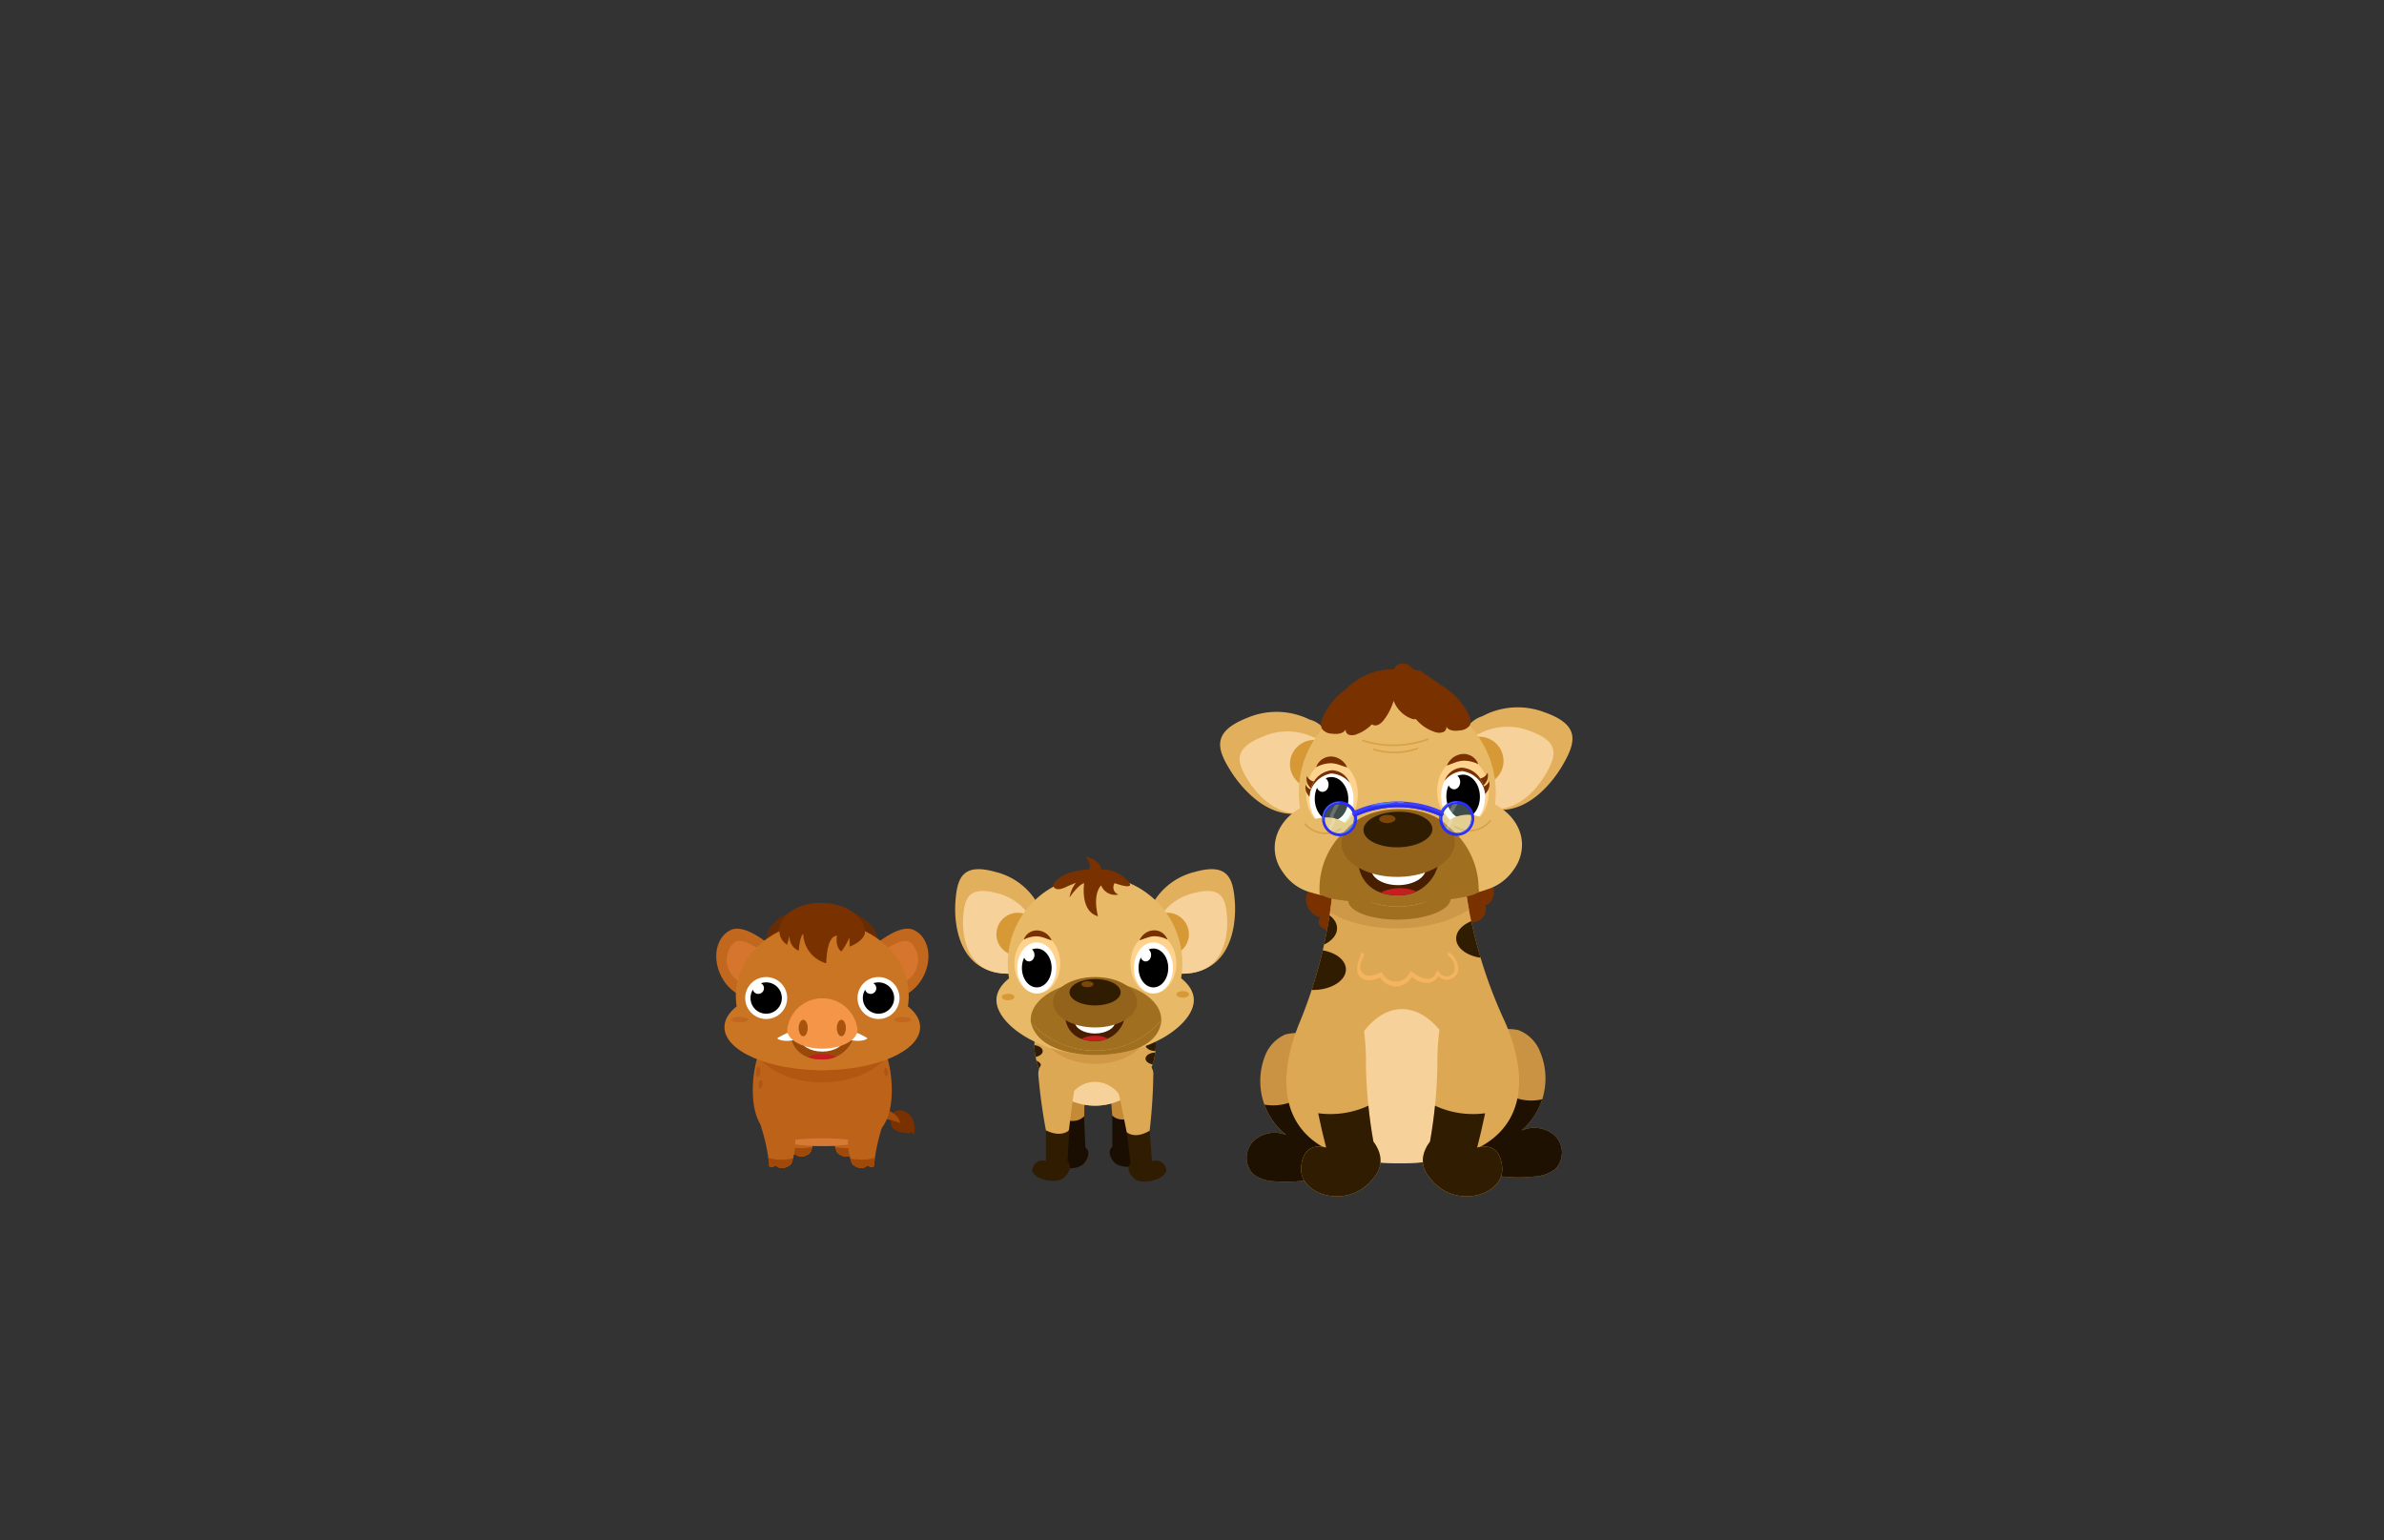 <svg id="_1" data-name="1" xmlns="http://www.w3.org/2000/svg" xmlns:xlink="http://www.w3.org/1999/xlink" viewBox="0 0 260 168"><rect x="0" y="0" width="260" height="168" fill="#333333" stroke="none"/><defs><style>.cls-1{fill:#c99343;}.cls-2{fill:#3d3dfc;}.cls-3{fill:#dda854;}.cls-4{fill:#e8ba67;}.cls-5{fill:#471e00;}.cls-6{fill:#bc6319;}.cls-7{fill:#994a0a;}.cls-8{fill:#d7fff4;opacity:0.3;}.cls-9{fill:#7a3100;}.cls-10{clip-path:url(#clip-path);}.cls-11{fill:#1e1101;}.cls-12{clip-path:url(#clip-path-2);}.cls-13{clip-path:url(#clip-path-3);}.cls-14{fill:#f7d19a;}.cls-15{fill:#301c00;}.cls-16{fill:#ce9849;}.cls-17{fill:#a06f20;}.cls-18{fill:#e2af5d;}.cls-19{fill:#d69936;}.cls-20{clip-path:url(#clip-path-4);}.cls-21{fill:#ffd38d;}.cls-22,.cls-32{fill:#fff;}.cls-23{clip-path:url(#clip-path-5);}.cls-24{fill:#c41e1e;}.cls-25{fill:#93621b;}.cls-26{fill:#7a4609;}.cls-27,.cls-34{fill:none;stroke-linecap:round;stroke-linejoin:round;}.cls-27{stroke:#d8a14a;stroke-width:0.18px;}.cls-28{clip-path:url(#clip-path-6);}.cls-29{clip-path:url(#clip-path-7);}.cls-30{fill:#f4b460;}.cls-31{clip-path:url(#clip-path-8);}.cls-32{opacity:0.21;}.cls-33{fill:#2e2eef;}.cls-34{stroke:#457fff;stroke-width:0.07px;}.cls-35{fill:#457fff;}.cls-36{clip-path:url(#clip-path-9);}.cls-37{clip-path:url(#clip-path-10);}.cls-38{fill:#2d2de8;}.cls-39{fill:#c48a37;}.cls-40{fill:#190e01;}.cls-41{clip-path:url(#clip-path-11);}.cls-42{fill:#d19846;}.cls-43{clip-path:url(#clip-path-12);}.cls-44{clip-path:url(#clip-path-13);}.cls-45{clip-path:url(#clip-path-14);}.cls-46{fill:#a54c0a;}.cls-47{clip-path:url(#clip-path-15);}.cls-48{fill:#a04908;}.cls-49{clip-path:url(#clip-path-16);}.cls-50{clip-path:url(#clip-path-17);}.cls-51{fill:#b25712;}.cls-52{fill:#d67934;}.cls-53{clip-path:url(#clip-path-18);}.cls-54{clip-path:url(#clip-path-19);}.cls-55{fill:#682c02;}.cls-56{fill:#c1671e;}.cls-57{fill:#d6752d;}.cls-58{fill:#c97523;}.cls-59{clip-path:url(#clip-path-20);}.cls-60{fill:#f49547;}.cls-61{fill:#a8540e;}.cls-62{fill:#af5614;}</style><clipPath id="clip-path"><path class="cls-1" d="M162.15,112.7a5.79,5.79,0,0,1,3.42-.36A4.12,4.12,0,0,1,168,114.8a7.49,7.49,0,0,1-2.07,8.51,3.37,3.37,0,0,1,3.68.58,2.59,2.59,0,0,1,.06,3.56,3.89,3.89,0,0,1-2.29.86,15,15,0,0,1-4.72-.19,4.41,4.41,0,0,1-2.66-1.31,4.9,4.9,0,0,1-.84-2.85c-.1-1.36-.13-2.72-.1-4.09,0-2.44.45-5.17,2.36-6.69l-.61.75"/></clipPath><clipPath id="clip-path-2"><path class="cls-1" d="M143.62,113.05a5.78,5.78,0,0,0-3.43-.23,4.17,4.17,0,0,0-2.3,2.54,7.52,7.52,0,0,0,2.39,8.43,3.36,3.36,0,0,0-3.65.73,2.59,2.59,0,0,0,.07,3.56,4,4,0,0,0,2.32.76,14.9,14.9,0,0,0,4.71-.36,4.46,4.46,0,0,0,2.61-1.41,4.91,4.91,0,0,0,.73-2.88c.05-1.36,0-2.73,0-4.09-.15-2.44-.64-5.15-2.61-6.6l.64.73"/></clipPath><clipPath id="clip-path-3"><path class="cls-3" d="M164.11,111.4a50.89,50.89,0,0,1-4.22-14.09h-.4l-6.87,1.55-6.92-1.29h-.4a51.18,51.18,0,0,1-3.68,14.23c-3.34,8.44-.7,15.24,11.46,15.07h.14C165.38,126.6,167.76,119.7,164.11,111.4Z"/></clipPath><clipPath id="clip-path-4"><path class="cls-4" d="M165.07,94.87a4.57,4.57,0,0,0,.92-2.8c-.05-2.94-3.06-5.27-6.71-5.2-3.08.06-5.64,1.82-6.32,4.14h-.49L152,91c-.77-2.29-3.38-4-6.47-3.89-3.65.07-6.56,2.51-6.51,5.45a4.48,4.48,0,0,0,.94,2.63,5.23,5.23,0,0,0,3.15,2.18,7.7,7.7,0,0,0,2.62.39h.12a.75.75,0,0,0,.15,0,10,10,0,0,0,1.76-.19,9.05,9.05,0,0,0,9.67-.18,10.06,10.06,0,0,0,1.76.13h.29a8,8,0,0,0,2.68-.51A5.43,5.43,0,0,0,165.07,94.87Z"/></clipPath><clipPath id="clip-path-5"><path class="cls-5" d="M148.19,94.53a9,9,0,0,0,8.69-.39,4.35,4.35,0,0,1-4.3,3.51C148.55,97.72,148.19,94.53,148.19,94.53Z"/></clipPath><clipPath id="clip-path-6"><path class="cls-3" d="M148.37,110.14a26.9,26.9,0,0,1,.6,6.15,53.7,53.7,0,0,0,.81,8.21c1.72,2.29.07,3.9.07,3.9-2.65,3.64-8.17,2-7.95-1.06s2.73-2.18,2.73-2.18a73.41,73.41,0,0,1-2.19-13.64Z"/></clipPath><clipPath id="clip-path-7"><path class="cls-3" d="M157.36,110.14a27.61,27.61,0,0,0-.6,6.15,52.91,52.91,0,0,1-.8,8.21c-1.73,2.29-.07,3.9-.07,3.9,2.65,3.64,8.17,2,7.94-1.06s-2.73-2.18-2.73-2.18a74.06,74.06,0,0,0,2.2-13.64Z"/></clipPath><clipPath id="clip-path-8"><circle class="cls-8" cx="146.07" cy="89.29" r="1.63" transform="translate(-24.72 77.49) rotate(-27.48)"/></clipPath><clipPath id="clip-path-9"><circle class="cls-8" cx="158.87" cy="89.26" r="1.63" transform="translate(-23.26 83.39) rotate(-27.48)"/></clipPath><clipPath id="clip-path-10"><path class="cls-2" d="M157.16,89a.27.27,0,0,1-.12,0,11.26,11.26,0,0,0-9.1,0,.32.32,0,0,1-.42-.13.31.31,0,0,1,.13-.42,11.71,11.71,0,0,1,9.63,0,.3.3,0,0,1,.16.4A.3.3,0,0,1,157.16,89Z"/></clipPath><clipPath id="clip-path-11"><circle class="cls-3" cx="119.43" cy="113.97" r="6.62"/></clipPath><clipPath id="clip-path-12"><path class="cls-4" d="M130.2,109.07c0,2.67-4.82,6-10.77,6s-10.76-3.34-10.76-6,4.82-4.84,10.76-4.84S130.2,106.39,130.2,109.07Z"/></clipPath><clipPath id="clip-path-13"><circle class="cls-4" cx="119.43" cy="105.07" r="9.52"/></clipPath><clipPath id="clip-path-14"><path class="cls-5" d="M116.2,111.18a6.74,6.74,0,0,0,6.47-.18,3.24,3.24,0,0,1-3.25,2.55C116.43,113.55,116.2,111.18,116.2,111.18Z"/></clipPath><clipPath id="clip-path-15"><path class="cls-6" d="M85.1,121.61a20.86,20.86,0,0,1,.88,4.07s-.13.67.74.18c0,0,.51.65,1.48,0a.65.65,0,0,0,.24-.28,7.22,7.22,0,0,0,.09-4.45C87.8,117.88,84.42,118.12,85.1,121.61Z"/></clipPath><clipPath id="clip-path-16"><path class="cls-6" d="M94.57,121.61a20.86,20.86,0,0,0-.88,4.07s.13.67-.74.18c0,0-.51.65-1.48,0a.72.72,0,0,1-.24-.28,7.22,7.22,0,0,1-.09-4.45C91.87,117.88,95.25,118.12,94.57,121.61Z"/></clipPath><clipPath id="clip-path-17"><path class="cls-6" d="M97.26,118.9c0,5.54-3.39,6.09-7.58,6.09s-7.58-.55-7.58-6.09,3.4-10.05,7.58-10.05S97.26,113.35,97.26,118.9Z"/></clipPath><clipPath id="clip-path-18"><path class="cls-6" d="M83,122.87a20.86,20.86,0,0,1,.88,4.07s-.13.66.74.17c0,0,.51.66,1.48,0a.65.65,0,0,0,.24-.28,7.22,7.22,0,0,0,.09-4.45C85.66,119.14,82.28,119.37,83,122.87Z"/></clipPath><clipPath id="clip-path-19"><path class="cls-6" d="M96.21,122.87a21.64,21.64,0,0,0-.88,4.07s.14.66-.74.17c0,0-.5.66-1.47,0a.65.65,0,0,1-.24-.28,7.13,7.13,0,0,1-.09-4.45C93.51,119.14,96.89,119.37,96.21,122.87Z"/></clipPath><clipPath id="clip-path-20"><path class="cls-7" d="M86.23,113a7.21,7.21,0,0,0,6.94-.19,3.48,3.48,0,0,1-3.49,2.74C86.47,115.57,86.23,113,86.23,113Z"/></clipPath></defs><path class="cls-9" d="M143.18,96.54a2,2,0,0,0,.85,3.51.68.68,0,0,0,0,1,1.7,1.7,0,0,0,.95.43,6.82,6.82,0,0,0,5.91-1.84,4.17,4.17,0,0,0,5.27.29,2,2,0,0,0,3.32.18A1.48,1.48,0,0,0,162,98.72c.68-.13,1-1,.91-1.68a5.79,5.79,0,0,0-3.65-4.67,13.14,13.14,0,0,0-6.14-.73c-1.91.13-3.95.47-5.34,1.79-.52.48-1,1.14-1.75,1.08a4.13,4.13,0,0,1-.83-.24,1.81,1.81,0,0,0-2.14,2.53"/><path class="cls-1" d="M162.15,112.7a5.79,5.79,0,0,1,3.42-.36A4.12,4.12,0,0,1,168,114.8a7.49,7.49,0,0,1-2.07,8.51,3.37,3.37,0,0,1,3.68.58,2.59,2.59,0,0,1,.06,3.56,3.89,3.89,0,0,1-2.29.86,15,15,0,0,1-4.72-.19,4.41,4.41,0,0,1-2.66-1.31,4.9,4.9,0,0,1-.84-2.85c-.1-1.36-.13-2.72-.1-4.09,0-2.44.45-5.17,2.36-6.69l-.61.75"/><g class="cls-10"><path class="cls-11" d="M169.57,119.37a5.33,5.33,0,0,1-4.18.41,16.1,16.1,0,0,1-3.88-1.86,26.8,26.8,0,0,0-5.36,3.45,9,9,0,0,0-3.1,5.44,8.27,8.27,0,0,0,3,7,14.71,14.71,0,0,0,7.25,3.07c3.53.58,7.66.13,9.85-2.7a8.43,8.43,0,0,0,1.41-3,13.88,13.88,0,0,0-2.12-11.84A.79.79,0,0,0,172,119c-.2,0-.44.2-.33.38"/></g><path class="cls-1" d="M143.62,113.05a5.78,5.78,0,0,0-3.43-.23,4.17,4.17,0,0,0-2.3,2.54,7.52,7.52,0,0,0,2.39,8.43,3.36,3.36,0,0,0-3.65.73,2.59,2.59,0,0,0,.07,3.56,4,4,0,0,0,2.32.76,14.9,14.9,0,0,0,4.71-.36,4.46,4.46,0,0,0,2.61-1.41,4.91,4.91,0,0,0,.73-2.88c.05-1.36,0-2.73,0-4.09-.15-2.44-.64-5.15-2.61-6.6l.64.73"/><g class="cls-12"><path class="cls-11" d="M136.46,120a5.43,5.43,0,0,0,4.19.25,15.56,15.56,0,0,0,3.8-2,26.3,26.3,0,0,1,5.49,3.25,9,9,0,0,1,3.31,5.31,8.31,8.31,0,0,1-2.78,7.14,14.71,14.71,0,0,1-7.12,3.33c-3.51.72-7.65.43-9.95-2.31a8.83,8.83,0,0,1-1.53-2.91,13.91,13.91,0,0,1,1.68-11.91.78.78,0,0,1,.46-.4c.21,0,.45.18.35.36"/></g><path class="cls-3" d="M164.11,111.4a50.89,50.89,0,0,1-4.22-14.09h-.4l-6.87,1.55-6.92-1.29h-.4a51.18,51.18,0,0,1-3.68,14.23c-3.34,8.44-.7,15.24,11.46,15.07h.14C165.38,126.6,167.76,119.7,164.11,111.4Z"/><g class="cls-13"><ellipse class="cls-14" cx="153.14" cy="126.36" rx="7.99" ry="16.31" transform="translate(-2.36 2.91) rotate(-1.08)"/><ellipse class="cls-15" cx="143.27" cy="105.77" rx="3.52" ry="2.2" transform="translate(-1.97 2.72) rotate(-1.08)"/><ellipse class="cls-15" cx="162.33" cy="102.31" rx="3.52" ry="2.2" transform="translate(-1.9 3.08) rotate(-1.08)"/><ellipse class="cls-15" cx="142.31" cy="101.28" rx="3.52" ry="2.2" transform="translate(-1.89 2.7) rotate(-1.08)"/><ellipse class="cls-16" cx="152.56" cy="95.81" rx="9.99" ry="5.45" transform="translate(-1.78 2.89) rotate(-1.08)"/></g><ellipse class="cls-17" cx="152.61" cy="98.08" rx="5.6" ry="2.21" transform="translate(-1.82 2.9) rotate(-1.08)"/><path class="cls-18" d="M161.65,78.12a8.17,8.17,0,0,1,6.78-.44c3.93,1.38,3.46,3.25,2,5.76S164.2,92,157.87,85.25C157.87,85.25,158.55,79.05,161.65,78.12Z"/><path class="cls-14" d="M161.37,80a6.68,6.68,0,0,1,5.52-.26c3.22,1.17,2.86,2.66,1.71,4.65s-4.95,6.79-10.2,1.28C158.4,85.7,158.86,80.73,161.37,80Z"/><circle class="cls-19" cx="161.33" cy="83" r="2.64" transform="translate(-11.2 26.88) rotate(-9.21)"/><path class="cls-18" d="M142.82,78.48a8.14,8.14,0,0,0-6.79-.19c-3.89,1.53-3.34,3.38-1.79,5.83s6.55,8.33,12.62,1.34C146.86,85.46,146,79.28,142.82,78.48Z"/><path class="cls-14" d="M143.16,80.37a6.63,6.63,0,0,0-5.51,0c-3.18,1.28-2.77,2.76-1.55,4.71s5.21,6.59,10.25.89C146.35,85.93,145.7,81,143.16,80.37Z"/><circle class="cls-19" cx="143.32" cy="83.34" r="2.64" transform="translate(47.17 218.4) rotate(-84.73)"/><circle class="cls-4" cx="152.39" cy="86.44" r="10.74"/><path class="cls-4" d="M165.07,94.87a4.57,4.57,0,0,0,.92-2.8c-.05-2.94-3.06-5.27-6.71-5.2-3.08.06-5.64,1.82-6.32,4.14h-.49L152,91c-.77-2.29-3.38-4-6.47-3.89-3.65.07-6.56,2.51-6.51,5.45a4.48,4.48,0,0,0,.94,2.63,5.23,5.23,0,0,0,3.15,2.18,7.7,7.7,0,0,0,2.62.39h.12a.75.75,0,0,0,.15,0,10,10,0,0,0,1.76-.19,9.05,9.05,0,0,0,9.67-.18,10.06,10.06,0,0,0,1.76.13h.29a8,8,0,0,0,2.68-.51A5.43,5.43,0,0,0,165.07,94.87Z"/><g class="cls-20"><circle class="cls-17" cx="152.58" cy="96.97" r="8.68"/></g><ellipse class="cls-17" cx="152.59" cy="97.45" rx="8.59" ry="1.15" transform="matrix(1, -0.02, 0.02, 1, -1.81, 2.9)"/><ellipse class="cls-21" cx="145.27" cy="86.6" rx="2.82" ry="3.67" transform="translate(-1.61 2.76) rotate(-1.08)"/><ellipse class="cls-21" cx="159.56" cy="86.33" rx="2.82" ry="3.67" transform="translate(-1.6 3.03) rotate(-1.08)"/><path class="cls-9" d="M143.6,85.25a1.11,1.11,0,0,1-1.08-.61A1.39,1.39,0,0,0,143,86a.37.37,0,0,0,.22.1.3.3,0,0,0,.25-.22.71.71,0,0,0,0-.57l-.07.16"/><path class="cls-9" d="M143.47,86.2a1.12,1.12,0,0,1-1.07-.61,1.37,1.37,0,0,0,.48,1.34.35.35,0,0,0,.21.1.35.35,0,0,0,.26-.23.72.72,0,0,0,0-.56l-.08.16"/><path class="cls-9" d="M161.24,84.92a1.11,1.11,0,0,0,1-.65,1.39,1.39,0,0,1-.43,1.36.35.35,0,0,1-.2.1.32.32,0,0,1-.27-.21.68.68,0,0,1,0-.56l.08.15"/><path class="cls-9" d="M161.4,85.86a1.11,1.11,0,0,0,1-.65,1.38,1.38,0,0,1-.42,1.36.35.35,0,0,1-.21.1.32.32,0,0,1-.27-.21.77.77,0,0,1,0-.56l.08.15"/><ellipse class="cls-22" cx="159.57" cy="86.87" rx="2.4" ry="3.14" transform="translate(-1.61 3.03) rotate(-1.08)"/><ellipse cx="159.57" cy="86.87" rx="1.83" ry="2.39" transform="translate(-1.61 3.03) rotate(-1.08)"/><ellipse class="cls-22" cx="158.58" cy="85.28" rx="0.67" ry="0.8" transform="translate(-1.58 3.01) rotate(-1.08)"/><path class="cls-9" d="M143.54,83.68a1.72,1.72,0,0,1,1.73-1.17,2,2,0,0,1,1,.38,2.69,2.69,0,0,1,.39.36,3.07,3.07,0,0,1,.27.46l-.92-.31a3.21,3.21,0,0,0-.82-.16A3.44,3.44,0,0,0,143.54,83.68Z"/><path class="cls-9" d="M161.22,83.35a3.37,3.37,0,0,0-1.7-.38,3.23,3.23,0,0,0-.82.19l-.91.34a3,3,0,0,1,.26-.46,2.65,2.65,0,0,1,.37-.38,2.09,2.09,0,0,1,1-.42A1.69,1.69,0,0,1,161.22,83.35Z"/><ellipse class="cls-22" cx="145.22" cy="87.14" rx="2.4" ry="3.14" transform="translate(-1.62 2.75) rotate(-1.08)"/><ellipse cx="145.22" cy="87.14" rx="1.83" ry="2.39" transform="translate(-1.62 2.75) rotate(-1.08)"/><ellipse class="cls-22" cx="144.23" cy="85.56" rx="0.67" ry="0.8" transform="translate(-1.59 2.74) rotate(-1.08)"/><path class="cls-4" d="M141.46,91.54c0-1.28,1.35-2.35,3.08-2.39A3.61,3.61,0,0,1,147,90"/><path class="cls-4" d="M157.83,89.6a3.74,3.74,0,0,1,2.22-.74c1.72,0,3.14,1,3.16,2.27"/><path class="cls-5" d="M148.19,94.53a9,9,0,0,0,8.69-.39,4.35,4.35,0,0,1-4.3,3.51C148.55,97.72,148.19,94.53,148.19,94.53Z"/><g class="cls-23"><ellipse class="cls-24" cx="152.6" cy="98.55" rx="2.91" ry="1.69" transform="translate(-1.83 2.9) rotate(-1.08)"/><ellipse class="cls-22" cx="152.53" cy="94.76" rx="2.98" ry="1.78" transform="translate(-1.76 2.89) rotate(-1.08)"/></g><ellipse class="cls-25" cx="152.49" cy="91.94" rx="6.18" ry="3.7" transform="translate(-1.71 2.89) rotate(-1.08)"/><ellipse class="cls-15" cx="152.46" cy="90.47" rx="3.76" ry="1.94" transform="translate(-1.68 2.89) rotate(-1.08)"/><ellipse class="cls-26" cx="151.31" cy="89.32" rx="0.89" ry="0.45" transform="translate(-1.66 2.87) rotate(-1.08)"/><path class="cls-9" d="M143.06,85.75A2.55,2.55,0,0,1,145.27,84a2.13,2.13,0,0,1,1.91,1.36,2.8,2.8,0,0,0-2-1,2.93,2.93,0,0,0-2.41,2.56A3.07,3.07,0,0,1,143.06,85.75Z"/><path class="cls-9" d="M161.68,85.4a2.55,2.55,0,0,0-2.28-1.68,2.14,2.14,0,0,0-1.85,1.44,2.81,2.81,0,0,1,1.91-1.06A3,3,0,0,1,162,86.57,3.12,3.12,0,0,0,161.68,85.4Z"/><path class="cls-27" d="M142.35,89.89a3,3,0,0,0,3.88.51"/><path class="cls-27" d="M162.55,89.51a3,3,0,0,1-3.86.66"/><path class="cls-9" d="M160.17,77.92A7.59,7.59,0,0,0,157,74.64a1.31,1.31,0,0,0-.25-.22l-1.21-.82-.41-.27a1.19,1.19,0,0,0-.38-.21,2.83,2.83,0,0,1-.58-.11,1.71,1.71,0,0,1-.43-.42A1.15,1.15,0,0,0,152,73a7.09,7.09,0,0,0-5.16,2.12h0a7.56,7.56,0,0,0-2.57,3.11,1.4,1.4,0,0,0-.09,1.27,1.44,1.44,0,0,0,1.11.52c.55.08,1.25,0,1.47-.48a.55.55,0,0,0,.4.61,1.3,1.3,0,0,0,.8-.07A4.49,4.49,0,0,0,149.62,79a.85.85,0,0,0,.26.11c.45.07.85-.31,1.11-.68a6.44,6.44,0,0,0,1-2,3.32,3.32,0,0,0,2.1,2,1.86,1.86,0,0,0,.33,0,4.57,4.57,0,0,0,2.14,1.43,1.37,1.37,0,0,0,.8,0,.56.56,0,0,0,.38-.63c.24.5.94.52,1.49.43a1.44,1.44,0,0,0,1.08-.56A1.38,1.38,0,0,0,160.17,77.92Z"/><path class="cls-27" d="M148.63,80.77a11.14,11.14,0,0,0,7.09-.14"/><path class="cls-27" d="M149.8,81.72a7.5,7.5,0,0,0,4.79-.09"/><path class="cls-3" d="M148.37,110.14a26.9,26.9,0,0,1,.6,6.15,53.7,53.7,0,0,0,.81,8.21c1.72,2.29.07,3.9.07,3.9-2.65,3.64-8.17,2-7.95-1.06s2.73-2.18,2.73-2.18a73.41,73.41,0,0,1-2.19-13.64Z"/><g class="cls-28"><path class="cls-15" d="M141.28,120.74a9.88,9.88,0,0,0,9.33-.92,21.25,21.25,0,0,1,3,8c.38,2.37.22,5.13-1.59,6.7a8.45,8.45,0,0,1-3.28,1.49c-2.06.57-4.32,1.08-6.28.2a7.86,7.86,0,0,1-3.59-4.13,12.1,12.1,0,0,1-1.31-5.73,6.79,6.79,0,0,1,2.56-5.15l-.52.43"/></g><path class="cls-3" d="M157.36,110.14a27.61,27.61,0,0,0-.6,6.15,52.91,52.91,0,0,1-.8,8.21c-1.73,2.29-.07,3.9-.07,3.9,2.65,3.64,8.17,2,7.94-1.06s-2.73-2.18-2.73-2.18a74.06,74.06,0,0,0,2.2-13.64Z"/><g class="cls-29"><path class="cls-15" d="M164.46,120.74a9.88,9.88,0,0,1-9.33-.92,21.26,21.26,0,0,0-3.06,8c-.38,2.37-.21,5.13,1.6,6.7A8.32,8.32,0,0,0,157,136c2.05.57,4.32,1.08,6.27.2a7.92,7.92,0,0,0,3.6-4.13,12.34,12.34,0,0,0,1.31-5.73,6.82,6.82,0,0,0-2.56-5.15l.52.43"/></g><path class="cls-30" d="M148.42,104.17c-.32.7-.7,1.7-.09,2.36s1.64.35,2.36,0l-.25-.06a2,2,0,0,0,3.64-.13l-.29,0a2.58,2.58,0,0,0,1.92.87,1.42,1.42,0,0,0,1.26-1l-.33,0a1.33,1.33,0,0,0,2.06.27c.73-.76.17-1.94-.51-2.52-.18-.15-.44.11-.26.26a1.6,1.6,0,0,1,.64,1.8.94.94,0,0,1-1.62,0,.18.18,0,0,0-.33,0c-.38,1.31-1.93.57-2.57,0a.19.19,0,0,0-.29,0,1.64,1.64,0,0,1-3,.12.19.19,0,0,0-.25-.06c-.56.26-1.46.61-1.94,0s-.07-1.35.17-1.88c.1-.22-.21-.4-.31-.19Z"/><circle class="cls-8" cx="146.07" cy="89.29" r="1.63" transform="translate(-24.72 77.49) rotate(-27.48)"/><g class="cls-31"><path class="cls-32" d="M145.88,87.27c-.28.51-.55,1-.81,1.57,0,.09-.08.21,0,.29s.08.05.12.08a.32.32,0,0,1,.07.3,2.53,2.53,0,0,1-.19.45,11.21,11.21,0,0,0-.47,1.07c0,.08-.07.2,0,.25a.15.15,0,0,0,.19,0,.5.5,0,0,0,.11-.17l.68-1.51a.38.38,0,0,0,0-.34.94.94,0,0,1-.09-.12.33.33,0,0,1,0-.3l.71-1.34a.24.24,0,0,0,0-.14c0-.09-.14-.11-.23-.12"/></g><path class="cls-33" d="M146.07,91.2A1.91,1.91,0,1,1,148,89.29,1.9,1.9,0,0,1,146.07,91.2Zm0-3.49a1.59,1.59,0,1,0,1.59,1.58A1.59,1.59,0,0,0,146.06,87.71Z"/><path class="cls-34" d="M144.27,89.3a1.81,1.81,0,0,1,1.79-1.81"/><path class="cls-34" d="M147.7,89.33a1.61,1.61,0,0,1-1.58,1.59"/><circle class="cls-35" cx="144.28" cy="89.44" r="0.05"/><circle class="cls-35" cx="147.7" cy="89.21" r="0.04"/><circle class="cls-8" cx="158.87" cy="89.26" r="1.63" transform="translate(-23.26 83.39) rotate(-27.48)"/><g class="cls-36"><path class="cls-32" d="M158.69,87.24q-.44.77-.81,1.56c0,.1-.09.22,0,.3l.12.08a.29.29,0,0,1,.07.3,1.6,1.6,0,0,1-.19.45c-.18.34-.32.7-.47,1.06,0,.09-.07.2,0,.26a.15.15,0,0,0,.19,0,.5.5,0,0,0,.11-.17l.68-1.52a.36.36,0,0,0,0-.33s-.07-.08-.09-.12a.33.33,0,0,1,.05-.3l.71-1.35a.21.21,0,0,0,0-.13c0-.09-.13-.12-.23-.12"/></g><path class="cls-33" d="M158.88,91.17a1.91,1.91,0,1,1,1.9-1.92A1.91,1.91,0,0,1,158.88,91.17Zm0-3.49a1.58,1.58,0,1,0,1.58,1.58A1.57,1.57,0,0,0,158.87,87.68Z"/><path class="cls-34" d="M157.07,89.26a1.8,1.8,0,0,1,1.8-1.8"/><path class="cls-34" d="M160.5,89.3a1.6,1.6,0,0,1-1.58,1.59"/><circle class="cls-35" cx="157.08" cy="89.41" r="0.05"/><circle class="cls-35" cx="160.5" cy="89.18" r="0.04"/><path class="cls-2" d="M157.16,89a.27.27,0,0,1-.12,0,11.26,11.26,0,0,0-9.1,0,.32.32,0,0,1-.42-.13.31.31,0,0,1,.13-.42,11.71,11.71,0,0,1,9.63,0,.3.3,0,0,1,.16.4A.3.3,0,0,1,157.16,89Z"/><g class="cls-37"><path class="cls-38" d="M147.12,89.17a10,10,0,0,1,5.45-1.41,10.88,10.88,0,0,1,5.79,1.6l-1.82,1.15-8.45-.08Z"/></g><ellipse class="cls-35" cx="150.91" cy="87.65" rx="1.36" ry="0.1" transform="translate(-10.24 20.66) rotate(-7.58)"/><ellipse class="cls-35" cx="152.77" cy="87.5" rx="0.37" ry="0.09" transform="translate(-0.22 0.38) rotate(-0.14)"/><path class="cls-39" d="M114.32,116.07a60.64,60.64,0,0,0,1.41,6,1.59,1.59,0,0,0,1.52.65,1.1,1.1,0,0,0,1-1.06c0-1,.09-3.37.15-4a3,3,0,0,0-2.43-3.08C114,114.28,114.32,116.07,114.32,116.07Z"/><path class="cls-40" d="M115.73,122l.3,3.35a1.09,1.09,0,0,0-1.35.87c-.38,1.18,2.8,1.72,3.63.56s.06-1.63.06-1.63l-.14-3.42S117.54,122.71,115.73,122Z"/><path class="cls-39" d="M124.85,115.76a60.59,60.59,0,0,1-1.08,6,1.61,1.61,0,0,1-1.48.73,1.08,1.08,0,0,1-1-1c-.08-1-.28-3.36-.37-3.94a3,3,0,0,1,2.26-3.2A1.25,1.25,0,0,1,124.85,115.76Z"/><path class="cls-40" d="M123.77,121.78l-.11,3.36a1.09,1.09,0,0,1,1.39.8c.44,1.15-2.7,1.87-3.59.76s-.15-1.63-.15-1.63l0-3.42S122,122.57,123.77,121.78Z"/><circle class="cls-3" cx="119.43" cy="113.97" r="6.62"/><g class="cls-41"><ellipse class="cls-14" cx="119.43" cy="122.05" rx="3.52" ry="4.06"/><ellipse class="cls-15" cx="112.59" cy="114.64" rx="1.13" ry="0.67"/><ellipse class="cls-15" cx="112.41" cy="116.24" rx="1.13" ry="0.67"/><ellipse class="cls-15" cx="126.06" cy="113.97" rx="1.13" ry="0.67"/><ellipse class="cls-15" cx="126.06" cy="115.46" rx="1.13" ry="0.67"/><ellipse class="cls-42" cx="119.43" cy="111.69" rx="6.1" ry="4.35"/></g><path class="cls-18" d="M113.29,98.79a7.25,7.25,0,0,0-4.75-3.7c-3.57-1-4.15.66-4.34,3.22s.31,9.39,8.32,7.59C112.52,105.9,115.1,101,113.29,98.79Z"/><path class="cls-14" d="M112.54,100.32a5.92,5.92,0,0,0-3.91-2.93c-2.95-.75-3.43.53-3.58,2.56s.26,7.44,6.85,6C111.9,106,114,102.08,112.54,100.32Z"/><path class="cls-18" d="M125.58,98.79a7.25,7.25,0,0,1,4.75-3.7c3.57-1,4.15.66,4.34,3.22s-.31,9.39-8.32,7.59C126.35,105.9,123.76,101,125.58,98.79Z"/><path class="cls-14" d="M126.32,100.32a6,6,0,0,1,3.92-2.93c2.94-.75,3.42.53,3.58,2.56s-.26,7.44-6.85,6C127,106,124.83,102.08,126.32,100.32Z"/><path class="cls-4" d="M130.2,109.07c0,2.67-4.82,6-10.77,6s-10.76-3.34-10.76-6,4.82-4.84,10.76-4.84S130.2,106.39,130.2,109.07Z"/><g class="cls-43"><path class="cls-17" d="M126.64,110.36c.46,3.34-3,4.72-6.94,4.72s-7.47-1.27-7.39-4.68c.06-2.61,3.45-4.75,7.39-4.75S126.28,107.78,126.64,110.36Z"/></g><circle class="cls-19" cx="111.01" cy="101.89" r="2.34"/><circle class="cls-19" cx="127.32" cy="101.89" r="2.34"/><circle class="cls-4" cx="119.43" cy="105.07" r="9.52"/><g class="cls-44"><ellipse class="cls-17" cx="119.53" cy="111.23" rx="7.12" ry="4.22"/></g><path class="cls-5" d="M116.2,111.18a6.74,6.74,0,0,0,6.47-.18,3.24,3.24,0,0,1-3.25,2.55C116.43,113.55,116.2,111.18,116.2,111.18Z"/><g class="cls-45"><ellipse class="cls-24" cx="119.42" cy="114.22" rx="2.16" ry="1.26"/><ellipse class="cls-22" cx="119.42" cy="111.4" rx="2.21" ry="1.32"/></g><ellipse class="cls-21" cx="113.13" cy="105.1" rx="2.5" ry="3.26"/><ellipse class="cls-21" cx="125.79" cy="105.1" rx="2.5" ry="3.26"/><ellipse class="cls-22" cx="113.07" cy="105.57" rx="2.13" ry="2.78"/><ellipse cx="113.07" cy="105.57" rx="1.62" ry="2.12"/><ellipse class="cls-22" cx="112.23" cy="104.15" rx="0.59" ry="0.71"/><ellipse class="cls-22" cx="125.79" cy="105.57" rx="2.13" ry="2.78"/><ellipse cx="125.79" cy="105.57" rx="1.62" ry="2.12"/><ellipse class="cls-22" cx="124.95" cy="104.15" rx="0.59" ry="0.71"/><path class="cls-9" d="M123.19,96.32c.43.76-1.63,0-1.63,0a.83.83,0,0,0,.42,1.24,1.64,1.64,0,0,1-1.89-1c-1,1.14-.34,3.37-.34,3.37-2-.53-1.51-3.61-1.51-3.61-.67.19-1.6,1.57-1.6,1.57a3.63,3.63,0,0,1,.7-1.61l-.9.37c-.81.43-1.43.48-1.6-.09,0,0,.54-1.58,4-1.74a1.59,1.59,0,0,0-.46-1.38s1.49.22,1.74,1.38A3.71,3.71,0,0,1,123.19,96.32Z"/><ellipse class="cls-25" cx="119.43" cy="109.31" rx="4.59" ry="2.75"/><ellipse class="cls-15" cx="119.43" cy="108.22" rx="2.79" ry="1.44"/><ellipse class="cls-26" cx="118.59" cy="107.34" rx="0.66" ry="0.33"/><path class="cls-9" d="M111.65,102.48a1.51,1.51,0,0,1,1.55-1,1.76,1.76,0,0,1,.92.35,1.72,1.72,0,0,1,.57.74l-.81-.29a3.43,3.43,0,0,0-.73-.16A3.14,3.14,0,0,0,111.65,102.48Z"/><path class="cls-9" d="M127.32,102.48a3.15,3.15,0,0,0-1.51-.37,3.35,3.35,0,0,0-.72.16l-.82.29a1.83,1.83,0,0,1,.58-.74,1.73,1.73,0,0,1,.92-.35A1.52,1.52,0,0,1,127.32,102.48Z"/><ellipse class="cls-19" cx="109.94" cy="108.74" rx="0.69" ry="0.36"/><path class="cls-3" d="M113.24,117.21a60.73,60.73,0,0,0,.83,6.07,1.59,1.59,0,0,0,1.45.79,1.1,1.1,0,0,0,1.08-1c.12-1,.41-3.34.53-3.92A3,3,0,0,0,115,115.9C113.11,115.4,113.24,117.21,113.24,117.21Z"/><path class="cls-15" d="M114.07,123.28l0,3.36a1.1,1.1,0,0,0-1.43.74c-.48,1.13,2.63,2,3.56.91s.22-1.62.22-1.62l.2-3.42S115.8,124.14,114.07,123.28Z"/><path class="cls-3" d="M125.78,117.22a59.07,59.07,0,0,1-.4,6.1,1.57,1.57,0,0,1-1.39.89,1.07,1.07,0,0,1-1.14-.87c-.2-1-.65-3.31-.8-3.88a3,3,0,0,1,1.88-3.43A1.24,1.24,0,0,1,125.78,117.22Z"/><path class="cls-15" d="M125.38,123.32l.26,3.35a1.1,1.1,0,0,1,1.48.64c.57,1.1-2.48,2.16-3.49,1.16s-.33-1.6-.33-1.6l-.43-3.4S123.71,124.31,125.38,123.32Z"/><path class="cls-9" d="M97.37,123.06a1.8,1.8,0,0,0,1,.44,8.44,8.44,0,0,0,1,.12.28.28,0,0,1-.19-.12.45.45,0,0,1,.5.29,2.74,2.74,0,0,0-.15-1.7,1.62,1.62,0,0,0-1.35-1,.9.9,0,0,0-.65.21A1.51,1.51,0,0,0,97.37,123.06Z"/><path class="cls-46" d="M95,120.52s3.06.48,3.15,2c0,0-.31-.37-3.15-.72S93.47,120.42,95,120.52Z"/><path class="cls-6" d="M85.1,121.61a20.86,20.86,0,0,1,.88,4.07s-.13.67.74.18c0,0,.51.65,1.48,0a.65.65,0,0,0,.24-.28,7.22,7.22,0,0,0,.09-4.45C87.8,117.88,84.42,118.12,85.1,121.61Z"/><g class="cls-47"><path class="cls-48" d="M85.17,124.64c.1,0,1.2,1.09,4.11.31v1.77l-4.26,0-.93-1.6Z"/></g><path class="cls-6" d="M94.57,121.61a20.86,20.86,0,0,0-.88,4.07s.13.67-.74.18c0,0-.51.65-1.48,0a.72.72,0,0,1-.24-.28,7.22,7.22,0,0,1-.09-4.45C91.87,117.88,95.25,118.12,94.57,121.61Z"/><g class="cls-49"><path class="cls-48" d="M94.5,124.64c-.09,0-1.2,1.09-4.11.31v1.77l4.27,0,.92-1.6Z"/></g><path class="cls-6" d="M97.26,118.9c0,5.54-3.39,6.09-7.58,6.09s-7.58-.55-7.58-6.09,3.4-10.05,7.58-10.05S97.26,113.35,97.26,118.9Z"/><g class="cls-50"><ellipse class="cls-51" cx="89.68" cy="112.82" rx="7.94" ry="5.24"/><ellipse class="cls-52" cx="89.68" cy="124.73" rx="4.34" ry="0.58"/></g><path class="cls-6" d="M83,122.87a20.86,20.86,0,0,1,.88,4.07s-.13.66.74.17c0,0,.51.66,1.48,0a.65.65,0,0,0,.24-.28,7.22,7.22,0,0,0,.09-4.45C85.66,119.14,82.28,119.37,83,122.87Z"/><g class="cls-53"><path class="cls-48" d="M83,125.9c.1,0,1.2,1.08,4.11.3V128l-4.26,0L82,126.33Z"/></g><path class="cls-6" d="M96.21,122.87a21.64,21.64,0,0,0-.88,4.07s.14.66-.74.17c0,0-.5.66-1.47,0a.65.65,0,0,1-.24-.28,7.13,7.13,0,0,1-.09-4.45C93.51,119.14,96.89,119.37,96.21,122.87Z"/><g class="cls-54"><path class="cls-48" d="M96.15,125.9c-.1,0-1.2,1.08-4.12.3V128l4.27,0,.92-1.61Z"/></g><path class="cls-55" d="M84.35,100.73a3.27,3.27,0,0,0-.84,2.32.64.64,0,0,0,.08.3.61.61,0,0,0,.35.17,25.1,25.1,0,0,0,11.5,0,.58.58,0,0,0,.4-.21.57.57,0,0,0,0-.46,5.6,5.6,0,0,0-.46-1.47,4.76,4.76,0,0,0-1.27-1.22,5.82,5.82,0,0,0-2.34-1C89.53,98.86,86.08,98.84,84.35,100.73Z"/><path class="cls-56" d="M85.54,104.37c1.67,1.47-.64,3.44-2.23,4.23s-3.69-.17-4.68-2.17-.52-4.25,1.07-5S84,103,85.54,104.37Z"/><path class="cls-57" d="M84,104.39c1.15.86-.24,2.25-1.22,2.84a2.67,2.67,0,0,1-2.7-4.46C81.05,102.17,82.93,103.6,84,104.39Z"/><path class="cls-56" d="M93.83,104.37c-1.67,1.47.64,3.44,2.23,4.23s3.69-.17,4.68-2.17.52-4.25-1.07-5S95.36,103,93.83,104.37Z"/><path class="cls-57" d="M95.38,104.39c-1.15.86.23,2.25,1.22,2.84a2.67,2.67,0,0,0,2.7-4.46C98.32,102.17,96.44,103.6,95.38,104.39Z"/><ellipse class="cls-58" cx="89.68" cy="112.03" rx="10.67" ry="4.69"/><ellipse class="cls-58" cx="89.68" cy="108.61" rx="9.43" ry="8.11"/><circle class="cls-22" cx="83.56" cy="108.85" r="2.29"/><circle cx="83.56" cy="108.85" r="1.71"/><circle class="cls-22" cx="82.7" cy="107.78" r="0.62"/><circle class="cls-22" cx="95.81" cy="108.85" r="2.29"/><circle cx="95.81" cy="108.85" r="1.71"/><circle class="cls-22" cx="94.95" cy="107.78" r="0.62"/><path class="cls-7" d="M86.23,113a7.21,7.21,0,0,0,6.94-.19,3.48,3.48,0,0,1-3.49,2.74C86.47,115.57,86.23,113,86.23,113Z"/><g class="cls-59"><ellipse class="cls-24" cx="89.68" cy="116.29" rx="2.32" ry="1.35"/><ellipse class="cls-22" cx="89.68" cy="113.27" rx="2.38" ry="1.42"/></g><path class="cls-22" d="M85.89,112.64s-.88.42-1.08.56.85.53,1.91.19Z"/><path class="cls-22" d="M93.48,112.64s.88.42,1.08.56-.85.53-1.91.19Z"/><path class="cls-60" d="M93.52,112.3c0,1.14-1.72,2.07-3.84,2.07s-3.83-.93-3.83-2.07a3.86,3.86,0,0,1,7.67,0Z"/><ellipse class="cls-61" cx="87.6" cy="112.12" rx="0.49" ry="0.9"/><ellipse class="cls-61" cx="91.76" cy="112.12" rx="0.49" ry="0.9"/><ellipse class="cls-56" cx="80.68" cy="111.21" rx="0.91" ry="0.3"/><ellipse class="cls-56" cx="98.44" cy="111.21" rx="0.91" ry="0.3"/><path class="cls-9" d="M87.6,101.85a3.43,3.43,0,0,0,2.51,3.21s0-3,1.17-3c0,0-.24,1.18.48,1.72a8.65,8.65,0,0,0,.89-1.54v1s1.87-.65,1.68-1.84-1.74-2.92-4.8-2.92S85,100.23,85,101.35a1.81,1.81,0,0,0,.84,1.69l.27-1a1.64,1.64,0,0,0,1,1.65S87.23,102.1,87.6,101.85Z"/><ellipse class="cls-62" cx="82.7" cy="116.92" rx="0.55" ry="0.24" transform="translate(-42.61 186.26) rotate(-83.69)"/><ellipse class="cls-62" cx="82.95" cy="118.28" rx="0.46" ry="0.21" transform="translate(-43.74 187.72) rotate(-83.69)"/><ellipse class="cls-62" cx="96.64" cy="116.92" rx="0.21" ry="0.46" transform="translate(-10.48 9.52) rotate(-5.35)"/><ellipse class="cls-19" cx="128.99" cy="108.45" rx="0.69" ry="0.36"/></svg>